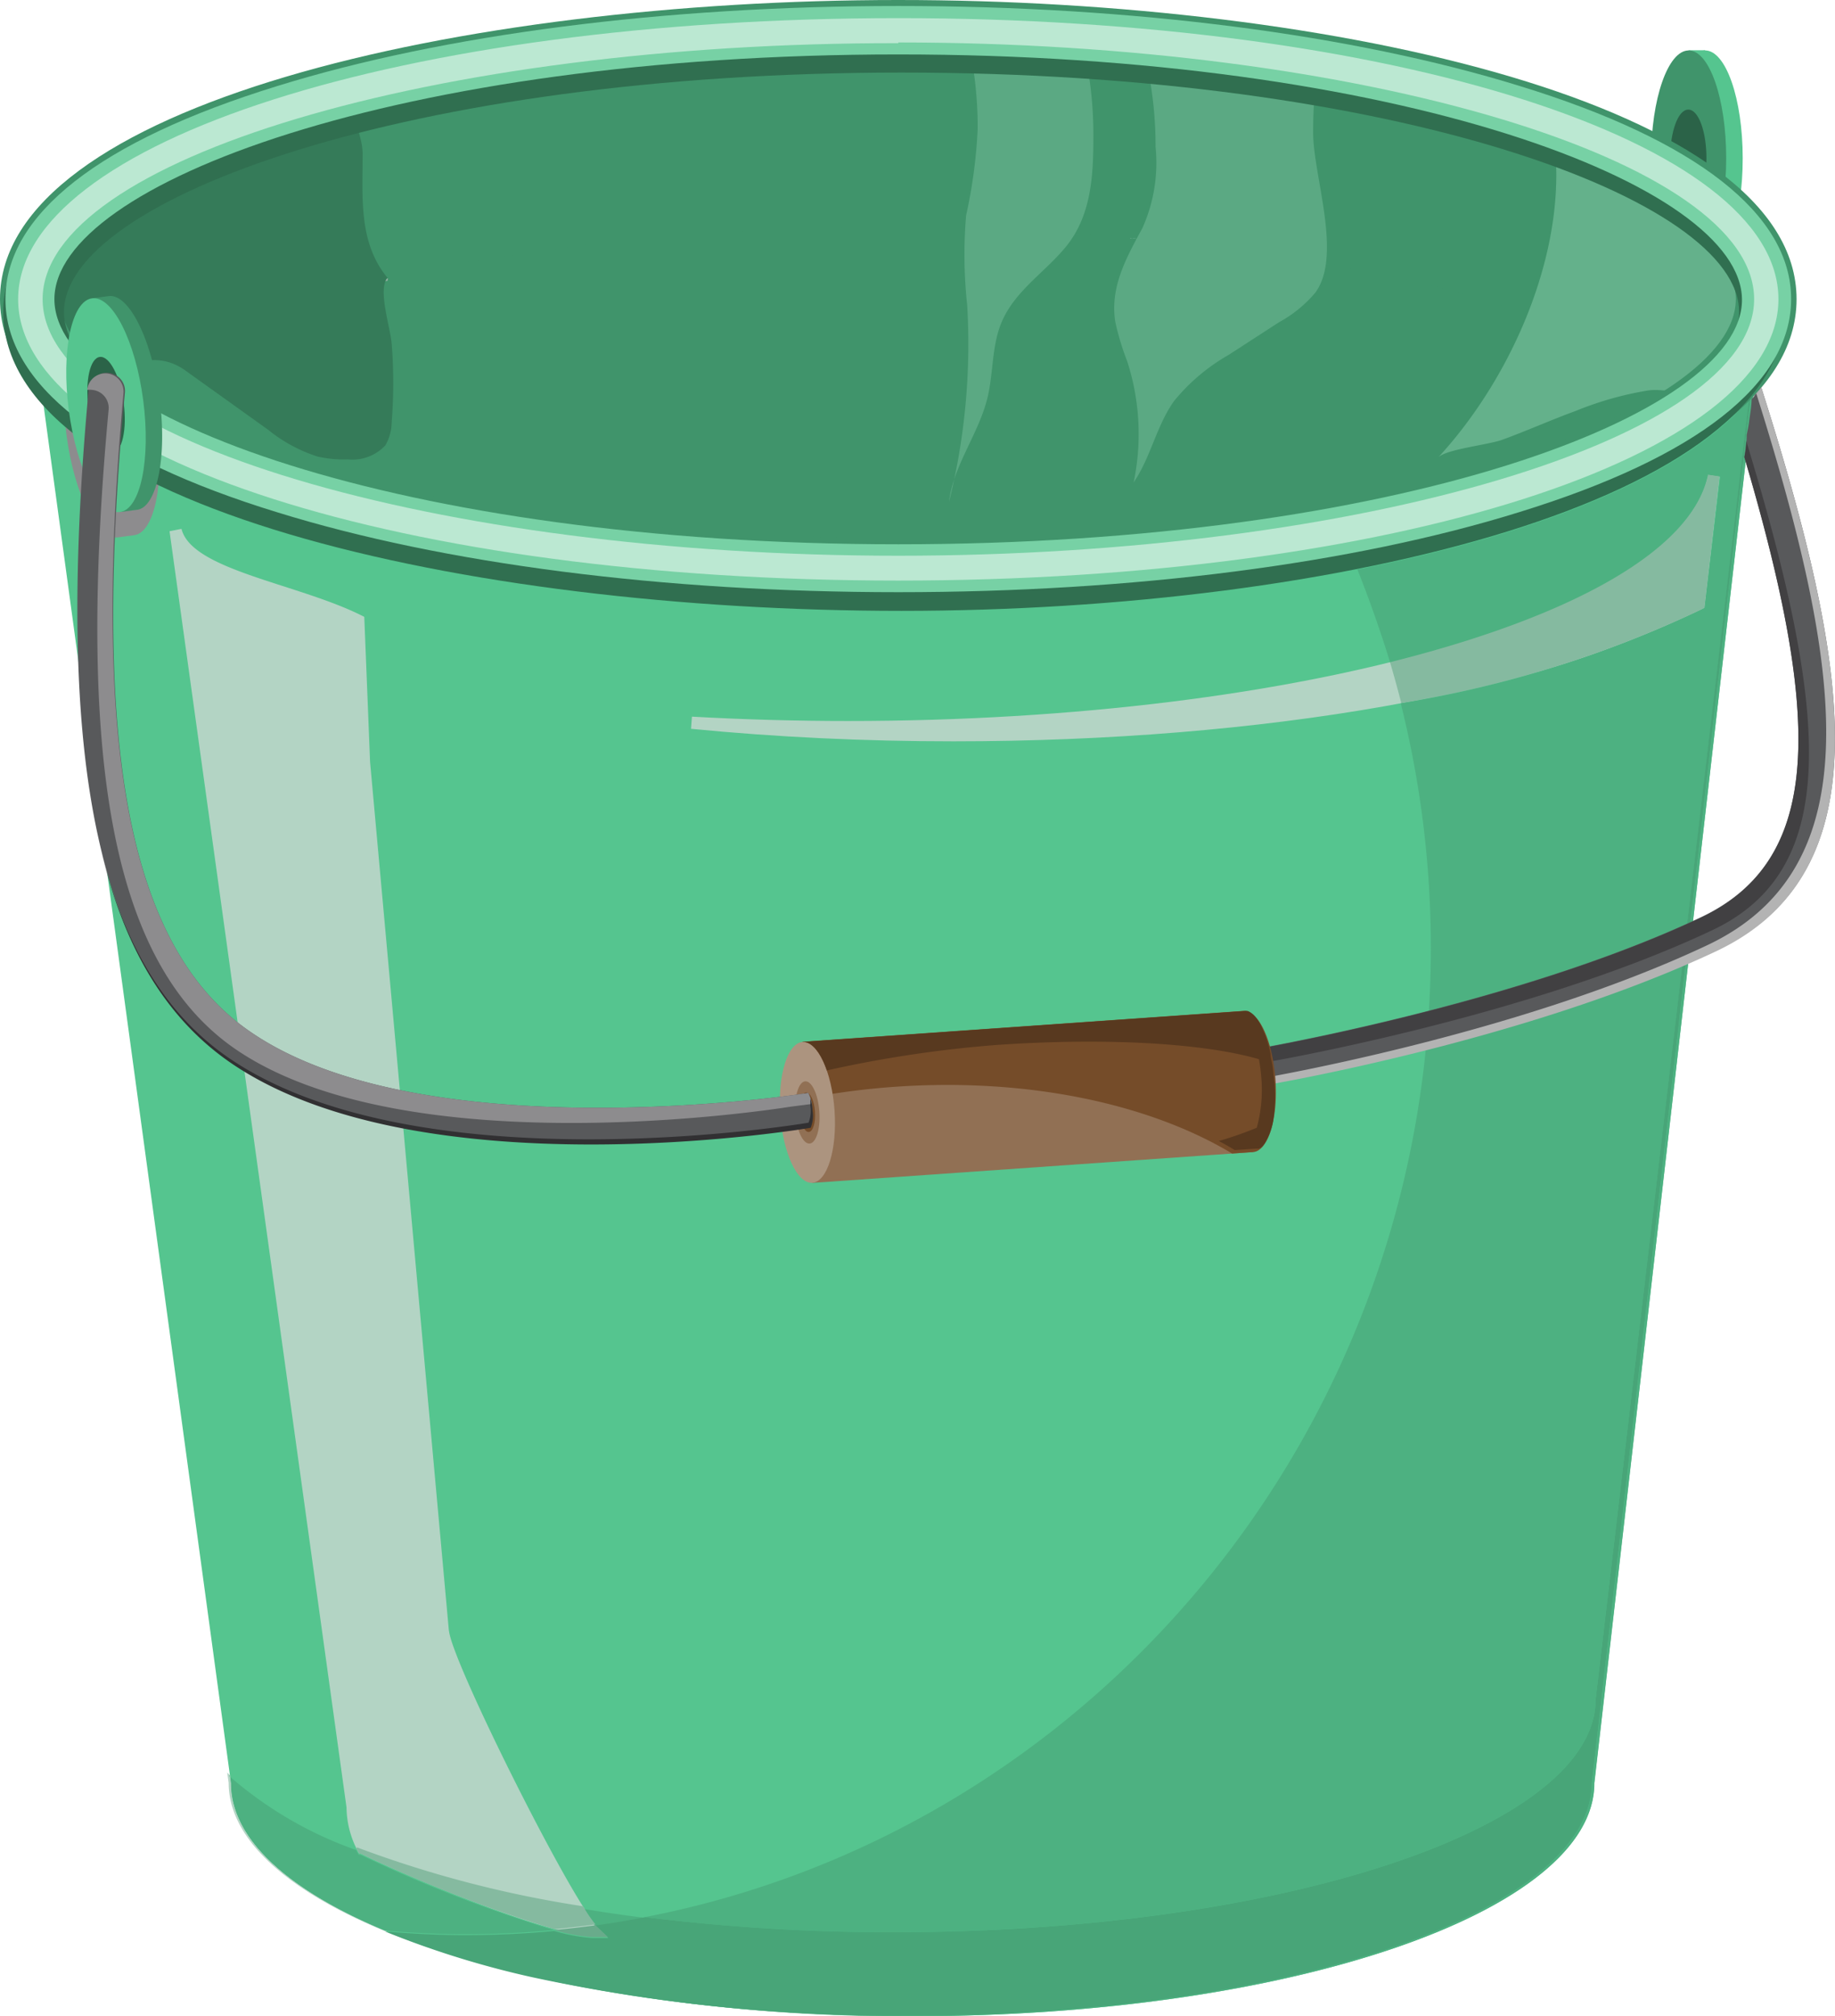 <svg id="Layer_1" data-name="Layer 1" xmlns="http://www.w3.org/2000/svg" viewBox="0 0 101.2 111.13"><defs><style>.cls-1{fill:#55c58f;}.cls-2{fill:#40946b;}.cls-3{fill:#2b6348;}.cls-4{fill:#b3d4c4;}.cls-5{fill:#4db181;}.cls-6{fill:#95b1a3;}.cls-7{fill:#357b59;}.cls-8{fill:#85baa0;}.cls-9{fill:#48a578;}.cls-10{fill:#69ab8b;}.cls-11{fill:#367e5b;}.cls-12{fill:#e1f5eb;}.cls-13{fill:#5ba983;}.cls-14{fill:#99dcbc;}.cls-15{fill:#d6f1e4;}.cls-16{fill:#64b18b;}.cls-17{fill:#70cea1;}.cls-18{fill:#96c2ad;}.cls-19{fill:#5da281;}.cls-20{fill:#5ea482;}.cls-21{fill:#8d8c8e;}.cls-22{fill:#306f50;}.cls-23{fill:#77d1a5;}.cls-24{fill:#bbe8d2;}.cls-25{fill:#58595b;}.cls-26{fill:#414042;}.cls-27{fill:#b3b3b3;}.cls-28{fill:#917054;}.cls-29{fill:#754c29;}.cls-30{fill:#ac947f;}.cls-31{fill:#58391f;}.cls-32{fill:#313032;}</style></defs><title>screen5-holds-more</title><path class="cls-1" d="M96.11,8.72c0-3.28-.93-5.94-2.07-5.94S92,5.44,92,8.72s.93,5.94,2.07,5.94S96.11,12,96.11,8.72"/><polyline class="cls-1" points="94.04 2.77 93.13 2.77 93.13 14.66 94.04 14.66 94.04 2.77"/><path class="cls-2" d="M95.2,8.72c0-3.28-.93-5.94-2.07-5.94s-2.07,2.66-2.07,5.94.92,5.94,2.07,5.94S95.2,12,95.2,8.72"/><path class="cls-3" d="M94.11,8.72c0-1.48-.44-2.68-1-2.68s-1,1.2-1,2.68.44,2.68,1,2.68,1-1.2,1-2.68"/><path class="cls-2" d="M4.55,20.59c7,5.49,24.28,9.37,44.51,9.37,20,0,37.18-3.81,44.31-9.22-7-5.49-24.29-9.37-44.51-9.37C28.83,11.38,11.69,15.18,4.55,20.59Z"/><path class="cls-2" d="M4.88,21.82c7.1-5.43,24.29-9.26,44.37-9.26C69.62,12.56,87,16.49,93.91,22c2.25-1.72,3.49-3.59,3.49-5.55C97.41,8.31,76,1.67,49.54,1.67S1.68,8.31,1.68,16.49c0,1.88,1.14,3.68,3.21,5.33"/><path class="cls-1" d="M49.45,31.14c-25.19,0-45.83-6-47.71-13.67l11,80.82c0,7.09,16.83,12.84,37.59,12.84s37.59-5.75,37.59-12.84l9.29-81C95.62,25,74.85,31.14,49.45,31.14"/><path class="cls-4" d="M94.2,26.15c-1.57,7.62-22.4,13.59-47.43,13.59-2.85,0-5.75-.08-8.61-.24l-.05.67c4.69.46,9.56.69,14.47.69,17.08,0,32.52-2.72,41.3-7.28L94,33.5l.83-7.24-.66-.1"/><path class="cls-4" d="M24.76,89.93,20.41,42l-.32-8c-3.52-1.82-9.52-2.55-10.08-4.85l-.66.13,9.76,70.34a5.23,5.23,0,0,0,.65,2.46l.05.09.1,0c2.57,1.28,10.22,4.46,12.75,4.54l.88,0-.64-.61c-1.37-1.3-8.14-14.81-8.14-16.27"/><path class="cls-4" d="M50.29,111.13h0m0,0h0m0,0h0m0,0h0m0,0h0m0,0h0m-.08,0h0m0,0h0m0,0h0m0,0h0m0,0h0m0,0h0m0,0h0m-.07,0h0m0,0h0m0,0h0m0,0h0m0,0h0"/><path class="cls-5" d="M96.47,22c-3.61,4.25-11.68,7.43-21.61,9.39q1,2.51,1.81,5.14c10-2.47,16.67-6.16,17.54-10.35l.66.1L94,33.5l-.16.08a61.34,61.34,0,0,1-16.59,5.18,55.44,55.44,0,0,1,1.66,13.49c0,26.56-18.67,48.67-43.36,53.42a110.43,110.43,0,0,0,13.71.83C70.67,106.5,88,100.75,88,93.66L96.47,22m.24-.29-.16.2L87.79,98.26c0,7.09-16.83,12.84-37.59,12.84a95.49,95.49,0,0,1-20.86-2.16,94.58,94.58,0,0,0,20.31,2.19h.69c20.76,0,37.59-5.75,37.59-12.84L96.7,21.68"/><path class="cls-6" d="M5,21.76H5m0,0H5m0,0H5m0,0H5m0,0H5m0,0h0m0,0h0m0,0h0M1.68,16.47h0m0,0h0m0,0h0m0,0h0m0,0h0m0,0h0m0,0h0m0,0h0m0,0h0m0,0h0m19.7-1C14.23,16.92,8.55,19.1,5.11,21.65c3.45-2.54,9.13-4.73,16.28-6.31h0"/><path class="cls-7" d="M19.72,4.9c-10.87,2.68-17.89,6.8-18,11.47,0,0,0,0,0,.11a5,5,0,0,0,.56,2.27,7.92,7.92,0,0,0,2.83,2.92h0c1.44-1.5,3.35-2.51,5.11-1.25l4.57,3.27a8.39,8.39,0,0,0,2.71,1.47,6.37,6.37,0,0,0,1.68.16,2.48,2.48,0,0,0,2.07-.77,2.56,2.56,0,0,0,.35-1.28,26.84,26.84,0,0,0,0-4.33c-.08-.93-.78-3-.23-3.63C19.76,13.38,20,10.84,20,8.52c0-1.35-.94-2.35-.33-3.62"/><path class="cls-2" d="M2.24,18.75a9.55,9.55,0,0,0,2.64,3.06l.05,0a9.86,9.86,0,0,1-2.7-3"/><path class="cls-6" d="M93.66,21.84h0l.11.08h0l-.11-.09"/><path class="cls-2" d="M93.77,21.93h0l.14.11-.14-.11"/><path class="cls-8" d="M94.2,26.15C93.34,30.34,86.66,34,76.66,36.5q.33,1.12.62,2.25a61.34,61.34,0,0,0,16.59-5.18L94,33.5l.83-7.24-.66-.1"/><path class="cls-4" d="M12.53,97.69l.08.57c0,4.39,6.44,8.26,16.27,10.58-9.76-2.32-16.14-6.18-16.14-10.54l-.06-.45-.15-.15"/><path class="cls-5" d="M32.15,105.17a7.67,7.67,0,0,0,.68,1c.92-.13,1.84-.28,2.75-.46q-1.76-.22-3.43-.5M12.68,97.84l.06.45c0,4.37,6.39,8.22,16.14,10.54l.45.1a50.83,50.83,0,0,1-8.11-2.52c1.45.12,2.92.2,4.4.2q2.49,0,4.92-.23a75.16,75.16,0,0,1-10.66-4.15l-.1,0-.05-.09-.09-.17a21.52,21.52,0,0,1-7-4.08"/><path class="cls-8" d="M19.67,101.92l.09.17.05.09.1,0a75.16,75.16,0,0,0,10.66,4.15c.76-.07,1.52-.16,2.27-.26a7.67,7.67,0,0,1-.68-1,62,62,0,0,1-12.48-3.25"/><path class="cls-9" d="M96.54,21.88l-.08.09L88,93.66c0,7.09-17.33,12.84-38.71,12.84a110.43,110.43,0,0,1-13.71-.83c-.91.18-1.83.33-2.75.46l.07.08.64.61-.88,0a10.08,10.08,0,0,1-2.1-.39q-2.43.23-4.92.23c-1.48,0-2.95-.08-4.4-.2a50.83,50.83,0,0,0,8.11,2.52A95.49,95.49,0,0,0,50.2,111.1c20.76,0,37.59-5.75,37.59-12.84l8.76-76.38"/><path class="cls-10" d="M32.82,106.12c-.75.1-1.51.19-2.27.26a10.08,10.08,0,0,0,2.1.39l.88,0-.64-.61-.07-.08"/><path class="cls-11" d="M97.07,17.25c0,.1-.06.2-.09.31L96.47,22l.08-.09.53-4.62"/><path class="cls-12" d="M62.33,13.13c3.89.34,7.58.83,11,1.44h0c-3.37-.61-7-1.09-10.84-1.43h-.15"/><path class="cls-13" d="M62.72,2.25a4.16,4.16,0,0,0,.35.5,21.67,21.67,0,0,1,.66,5.35A8.79,8.79,0,0,1,63,12.58c-.88,1.62-1.8,3.25-1.49,5.17a14.46,14.46,0,0,0,.65,2.15,13,13,0,0,1,.36,6.69c.95-1.39,1.26-3.14,2.24-4.5a10.8,10.8,0,0,1,3-2.53l2.78-1.8a7,7,0,0,0,2-1.63c1.51-2.06-.12-6.43-.12-8.82a28.8,28.8,0,0,1,.25-3.81c-3.11-.53-6.43-1-9.91-1.26"/><path class="cls-12" d="M53.22,12.61h0c2.17.05,4.29.16,6.36.3h0q-3.11-.21-6.36-.3"/><path class="cls-13" d="M53.26,1.72a21.64,21.64,0,0,1,.66,5.36,28,28,0,0,1-.64,4.8,25.92,25.92,0,0,0,.06,4.94,36.11,36.11,0,0,1-1,10.84c.23-2,1.64-3.75,2.12-5.74.33-1.37.23-2.84.77-4.14.72-1.73,2.37-2.75,3.53-4.15,1.45-1.75,1.54-4,1.54-6.16a21.68,21.68,0,0,0-.66-5.36c1,0,2,.06,2.94.1-3-.26-6.08-.44-9.28-.51"/><path class="cls-14" d="M78.86,4.21V4.12A131.93,131.93,0,0,0,62.61,2.45,4.19,4.19,0,0,0,63,3h0A140,140,0,0,1,78.86,4.21Z"/><path class="cls-15" d="M83.74,17.1h0a33.51,33.51,0,0,1,9.92,4.74,33.48,33.48,0,0,0-9.92-4.74m13.66-.63h0m0,0h0m0,0h0m0,0h0m0,0h0m0,0h0m0,0h0m0,0h0m0,0h0"/><path class="cls-16" d="M85.53,6.73a14.47,14.47,0,0,1,.3,2.91c0,5.53-2.81,11.56-6.52,15.58.43-.47,2.88-.71,3.59-1,1.34-.49,2.63-1.07,4-1.57a18.4,18.4,0,0,1,4-1.13c1-.14,2.63.41,3.36,0a8.9,8.9,0,0,0,2.7-3.33l.08-.69c0-.1.07-.2.09-.31l-.09.81a5.33,5.33,0,0,0,.23-.78l-.1.86a5,5,0,0,0,.3-1.75c-.08-3.7-4.55-7.08-11.88-9.66"/><path class="cls-17" d="M96.9,18.25a8.9,8.9,0,0,1-2.7,3.33l.62-.3c-.28.26-.58.51-.91.76a9.87,9.87,0,0,0,2.93-3.29l.06-.5m.3-1a5.33,5.33,0,0,1-.23.78l-.06.54c.07-.15.13-.3.19-.46l.1-.86"/><path class="cls-18" d="M93.66,21.84h0l.11.09-.11-.09"/><path class="cls-19" d="M94.21,21.58l-.55.26.11.09.44-.34"/><path class="cls-16" d="M94.82,21.28l-.62.3-.44.34.14.11c.33-.25.63-.5.91-.76"/><path class="cls-20" d="M97.07,17.25c0,.1-.06.2-.09.31l-.08.69-.06.5.07-.15.06-.54.09-.81"/><path class="cls-21" d="M8.66,23.36C8.24,20.11,7,17.59,5.85,17.74l-.9.12C3.81,18,3.24,20.76,3.67,24s1.69,5.77,2.82,5.62l.9-.12C8.52,29.37,9.09,26.61,8.66,23.36Z"/><path class="cls-2" d="M49.54,33C25.52,33,0,27.19,0,16.49S25.52,0,49.54,0,99.08,5.78,99.08,16.49,73.56,33,49.54,33m0-29.62c-27.22,0-46.19,6.92-46.19,13.14s19,13.14,46.19,13.14S95.73,22.7,95.73,16.49,76.76,3.35,49.54,3.35"/><path class="cls-22" d="M49.72,33.67C25.7,33.67.18,27.89.18,17.19S25.7.7,49.72.7,98.5,6.19,98.5,16.9,73.73,33.67,49.72,33.67M49.72,4C22.5,4,3.53,11,3.53,17.19s19,13.14,46.19,13.14S95.91,23.4,95.91,17.19,76.94,4,49.72,4"/><path class="cls-23" d="M49.54,32.64c-12.92,0-25.08-1.56-34.24-4.4-9.79-3-15-7.09-15-11.75s5.17-8.72,15-11.75C24.46,1.9,36.62.33,49.54.33S74.62,1.9,83.78,4.73c9.79,3,15,7.09,15,11.75s-5.17,8.72-15,11.75C74.62,31.08,62.46,32.64,49.54,32.64ZM49.54,3C22.12,3,3,10.11,3,16.49S22.12,30,49.54,30s46.53-7.1,46.53-13.47S77,3,49.54,3Z"/><path class="cls-24" d="M49.54,32C22.32,32,1,25.17,1,16.49S22.32,1,49.54,1,98.08,7.8,98.08,16.49,76.76,32,49.54,32Zm0-29.62C24,2.34,2.35,8.82,2.35,16.49S24,30.63,49.54,30.63s47.2-6.48,47.2-14.14S75.12,2.34,49.54,2.34Z"/><path class="cls-2" d="M6,16.32l-.9.12.08.6a10.21,10.21,0,0,0-.46,5.44,10.21,10.21,0,0,0,1.84,5.14l.08.6.9-.12C8.65,28,9.23,25.2,8.8,21.95S7.11,16.18,6,16.32Z"/><ellipse class="cls-1" cx="5.85" cy="22.33" rx="2.07" ry="5.94" transform="translate(-2.85 0.95) rotate(-7.45)"/><ellipse class="cls-3" cx="5.85" cy="22.33" rx="0.98" ry="2.68" transform="translate(-2.85 0.95) rotate(-7.46)"/><path class="cls-25" d="M97.13,21.34a1.6,1.6,0,0,1-.2.27l-.09.09-.07.08a.68.68,0,0,1-.17.22v0c0,.4-.08.8-.13,1.19s-.09.52-.14.78c0,.41-.07.81-.13,1.21,4.25,14.38,4.39,22.19-2.42,25.39-10.3,4.85-24.91,7.32-25.07,7.34a1,1,0,1,0,.23,2c.7-.08,15.1-2.53,25.7-7.52C103.85,48.08,102.07,36.88,97.13,21.34Z"/><path class="cls-26" d="M96.3,24.29q0,.46-.1.91c4.25,14.38,4.39,22.19-2.42,25.39-10.3,4.85-24.91,7.32-25.07,7.34a1,1,0,0,0-.27,1.92.83.83,0,0,1,0-.1,1,1,0,0,1,.88-1.12c.17,0,14.78-2.49,25.07-7.34C101.43,48,101,39.7,96.3,24.29Z"/><path class="cls-27" d="M97.13,21.34a1.55,1.55,0,0,1-.27.35h0c4.78,15.18,6.38,26.13-2.71,30.41-10.6,5-25,7.44-25.7,7.52a1,1,0,0,1-.37,0,1,1,0,0,0,.87.33c.7-.08,15.1-2.53,25.7-7.52C103.85,48.08,102.07,36.88,97.13,21.34Z"/><rect class="cls-28" x="44.5" y="56.57" width="24.37" height="7.79" transform="translate(-4.08 4.1) rotate(-4)"/><path class="cls-29" d="M69.11,63.5l-1.16.08c-4.52-2.72-11.22-4.19-18.57-3.68a40.77,40.77,0,0,0-4.9.64l-.22-3.12,24.31-1.7c.83-.06,1.62,1.63,1.77,3.78S69.94,63.44,69.11,63.5Z"/><ellipse class="cls-30" cx="44.53" cy="61.31" rx="1.5" ry="3.89" transform="translate(-4.16 3.25) rotate(-3.99)"/><ellipse class="cls-28" cx="44.53" cy="61.31" rx="0.66" ry="1.72" transform="translate(-4.18 3.27) rotate(-4.01)"/><ellipse class="cls-29" cx="44.53" cy="61.31" rx="0.42" ry="1.09" transform="translate(-4.17 3.25) rotate(-4)"/><path class="cls-31" d="M70.2,61.87h0A3.57,3.57,0,0,1,69.76,63l0,0-.11.15,0,0-.11.1,0,0-.11.06,0,0-.17,0-1.16.08q-.43-.26-.88-.5a20.9,20.9,0,0,0,2.09-.73,7.9,7.9,0,0,0,.25-2.78,9.66,9.66,0,0,0-.13-1c-3-.87-8.38-1.21-14.52-.78A66.11,66.11,0,0,0,45.6,59c-.34-1-.83-1.6-1.34-1.57l24.31-1.7a.61.61,0,0,1,.26,0h0a1,1,0,0,1,.24.15l0,0a1.72,1.72,0,0,1,.23.25l0,0a3,3,0,0,1,.22.35h0a6.14,6.14,0,0,1,.55,1.61h0c0,.21.08.43.11.66s.05.41.07.63A8.52,8.52,0,0,1,70.2,61.87Z"/><path class="cls-25" d="M14,57c9.34,6.22,28.94,3.51,30.57,3.24a1.91,1.91,0,0,1,.23.94,1.77,1.77,0,0,1-.1.94c-.84.15-21.42,3.46-31.81-3.46-7.44-5-9.92-16.43-8-37.2a1,1,0,0,1,2,.18C5,41.63,7.21,52.53,14,57Z"/><path class="cls-21" d="M43.59,61c-1.63.26-21.11,3.15-30.45-3.07-6.76-4.5-9-15.4-7.15-35.35a1,1,0,0,0-.91-1.09,1,1,0,0,0-.27,0,1,1,0,0,1,2,.19C5,41.63,7.21,52.53,14,57c9.34,6.22,28.94,3.51,30.57,3.24a1.47,1.47,0,0,1,.19.61"/><path class="cls-32" d="M12.78,58.42c10.39,6.92,31,3.6,31.81,3.46a1.76,1.76,0,0,0,.1-.94,3.69,3.69,0,0,0,0-.41,2.94,2.94,0,0,1,.12.69,1.77,1.77,0,0,1-.1.94c-.84.15-21.42,3.46-31.81-3.46-3.54-2.36-6-6.19-7.31-11.79C6.91,52.36,9.3,56.1,12.78,58.42Z"/></svg>